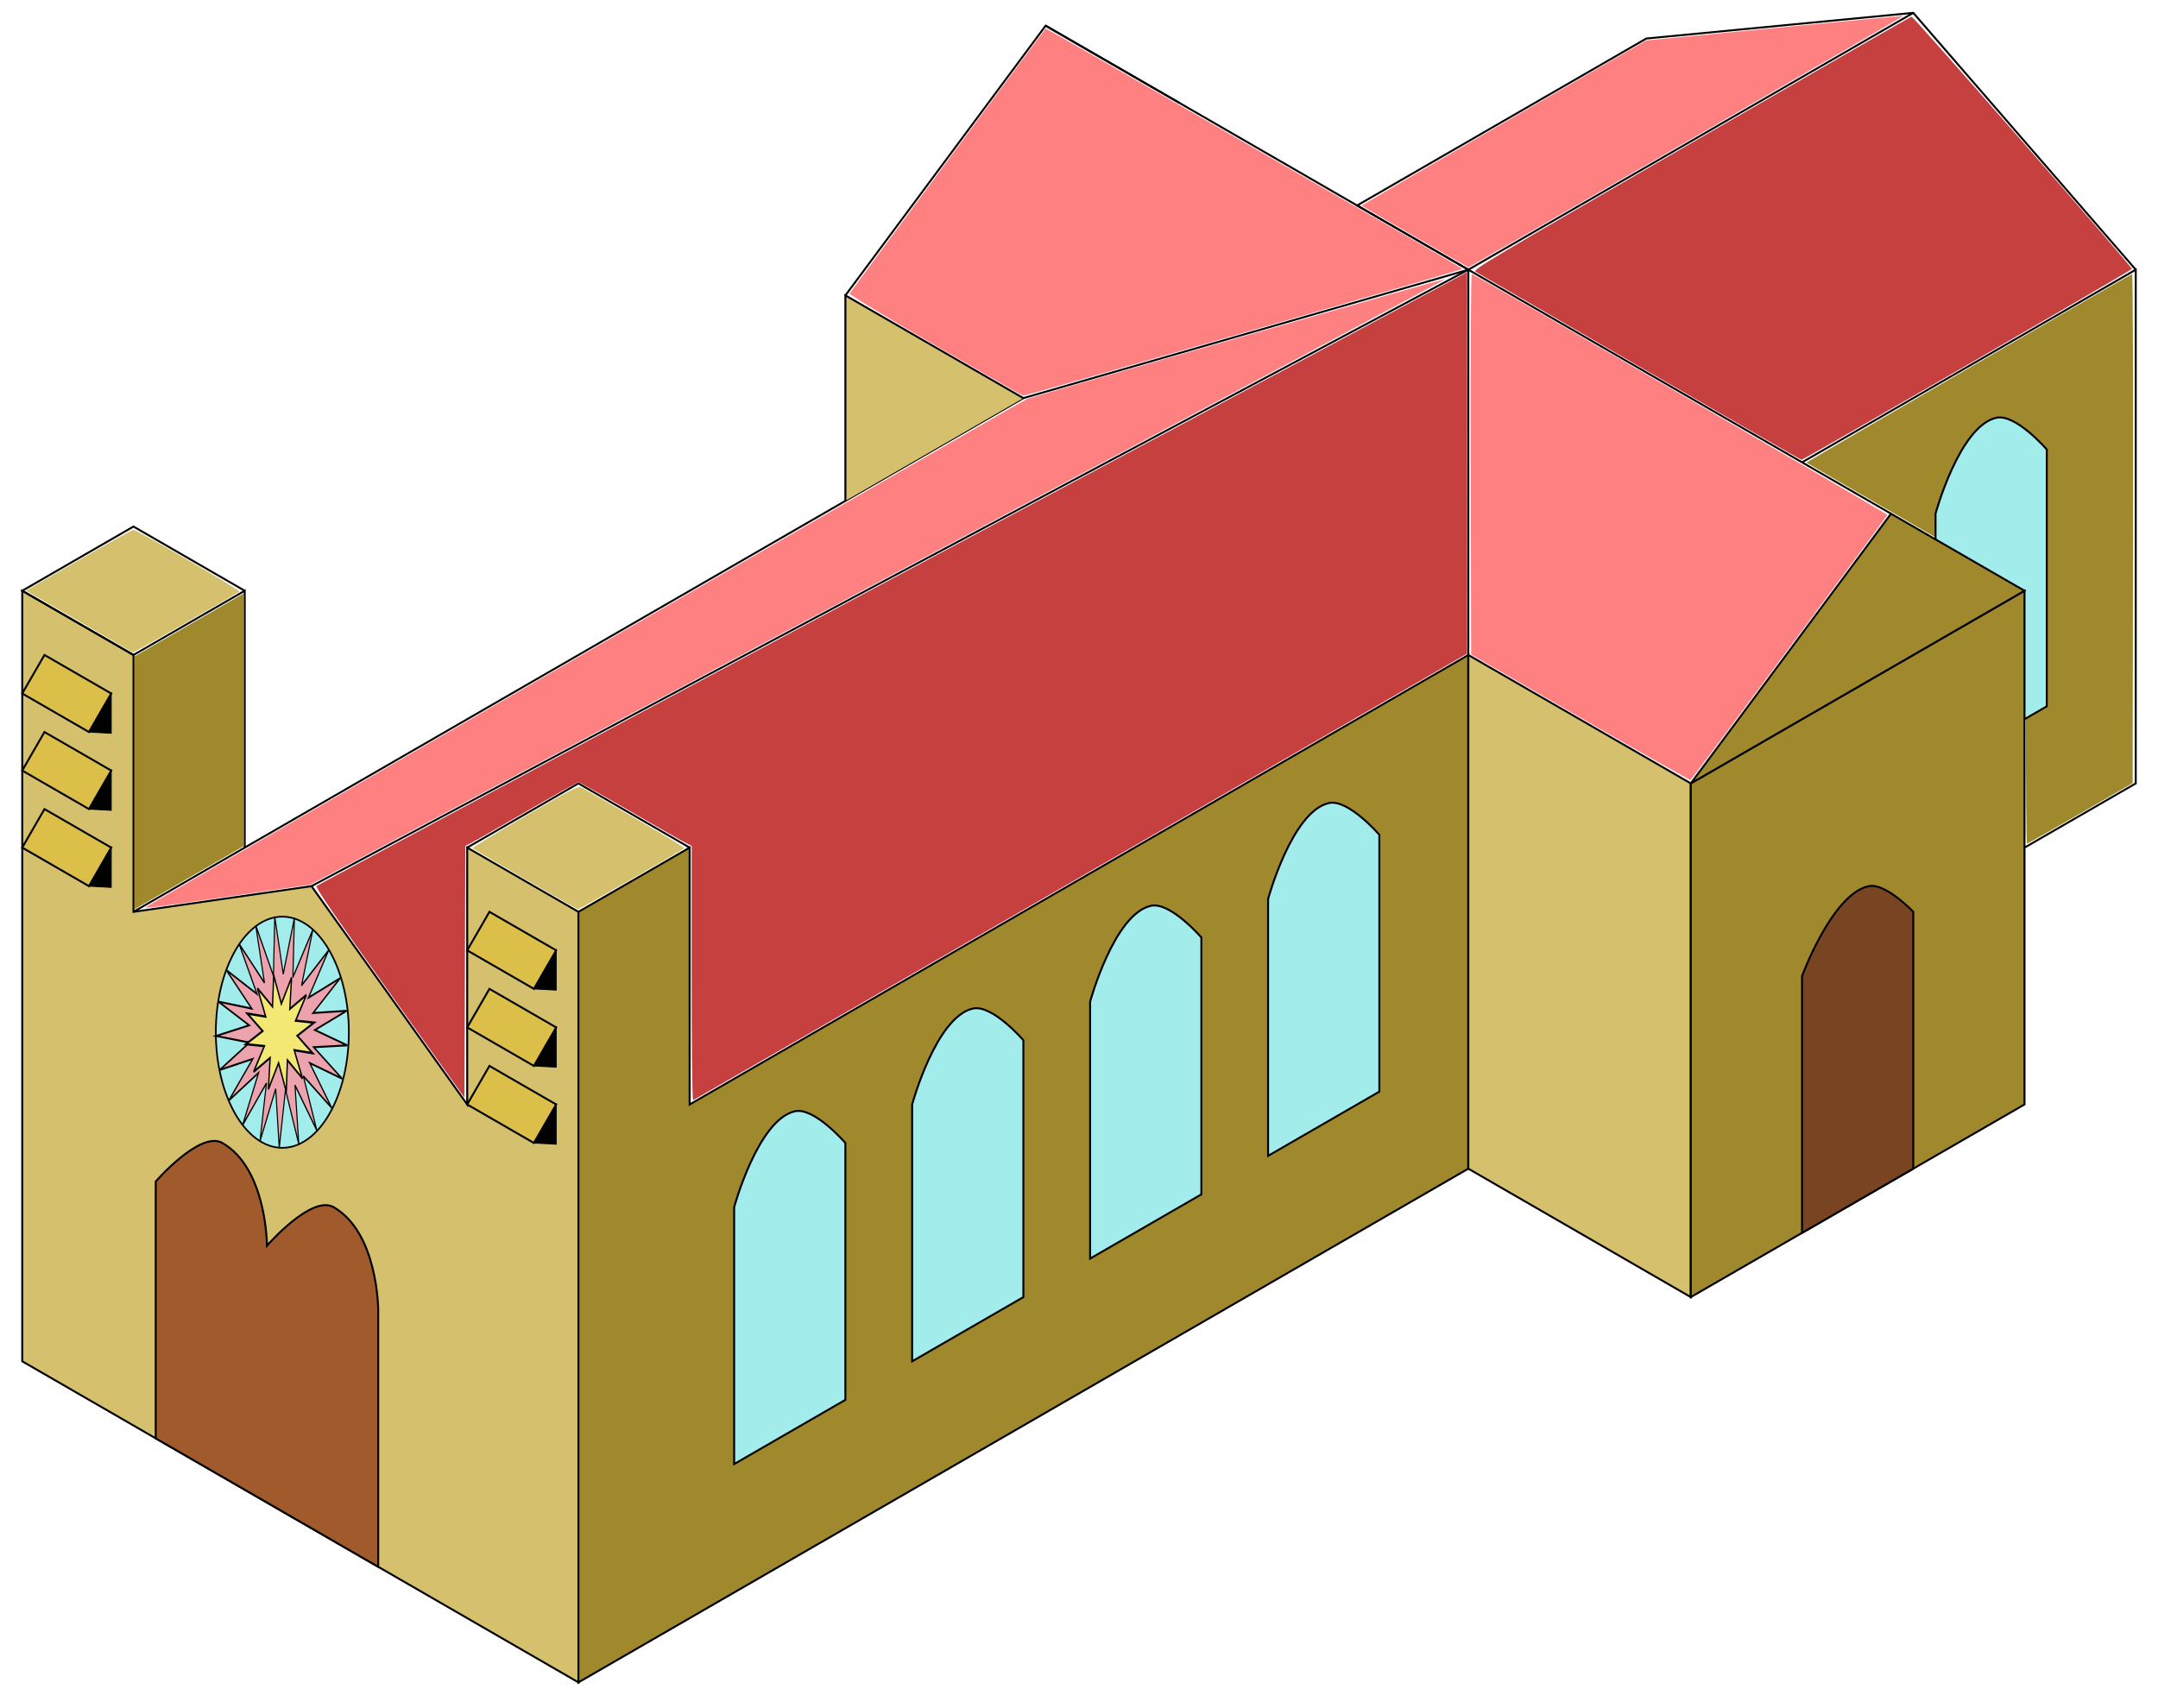 <?xml version="1.0" encoding="UTF-8" standalone="no"?>
<!-- Created with Inkscape (http://www.inkscape.org/) -->

<svg
   xmlns:dc="http://purl.org/dc/elements/1.1/"
   xmlns:cc="http://creativecommons.org/ns#"
   xmlns:rdf="http://www.w3.org/1999/02/22-rdf-syntax-ns#"
   xmlns:svg="http://www.w3.org/2000/svg"
   xmlns="http://www.w3.org/2000/svg"
   xmlns:sodipodi="http://sodipodi.sourceforge.net/DTD/sodipodi-0.dtd"
   xmlns:inkscape="http://www.inkscape.org/namespaces/inkscape"
   width="84.004"
   height="66.5"
   viewBox="-215.501 -26.318 84.004 66.5"
   version="1.1"
   id="svg8"
   sodipodi:docname="cathedral.svg"
   inkscape:version="0.92.2 5c3e80d, 2017-08-06">
  <sodipodi:namedview
     id="base"
     pagecolor="#ffffff"
     bordercolor="#666666"
     borderopacity="1.0"
     inkscape:pageopacity="0.0"
     inkscape:pageshadow="2"
     inkscape:zoom="16"
     inkscape:cx="55.878284"
     inkscape:cy="33.919661"
     inkscape:document-units="mm"
     inkscape:current-layer="layer1"
     showgrid="true"
     inkscape:window-width="2560"
     inkscape:window-height="1380"
     inkscape:window-x="0"
     inkscape:window-y="0"
     inkscape:window-maximized="1"
     inkscape:measure-start="-8.25195e-07,39.6875"
     inkscape:measure-end="39.6875,39.6875"
     objecttolerance="20"
     gridtolerance="20"
     guidetolerance="20">
    <inkscape:grid
       snapvisiblegridlinesonly="false"
       type="axonomgrid"
       id="grid821"
       units="px"
       empspacing="5"
       spacingy="1" />
  </sodipodi:namedview>
  <defs
     id="defs2" />
  <g
     id="layer1"
     inkscape:groupmode="layer"
     inkscape:label="Layer 1">
    <path
       style="opacity:1;fill:#a0892c;fill-opacity:1;stroke:none;stroke-width:0.005;stroke-linejoin:miter;stroke-miterlimit:4;stroke-dasharray:none;stroke-opacity:1"
       d="m 90.987,-13.914 0.002,-4.946 -4.263,-2.461 c -2.345,-1.354 -4.271,-2.47 -4.282,-2.48 -0.016,-0.016 12.533,-7.286 12.677,-7.344 0.029,-0.011 0.045,4.444 0.036,9.9 l -0.016,9.921 -2.031,1.177 c -1.117,0.647 -2.053,1.177 -2.079,1.178 -0.026,7e-4 -0.047,-2.224 -0.045,-4.945 z"
       id="path1744"
       inkscape:connector-curvature="0"
       transform="translate(-227.626,15.495)" />
    <path
       style="fill:#d5c16d;stroke:#000000;stroke-width:0.076;stroke-linecap:butt;stroke-linejoin:miter;stroke-opacity:1;stroke-miterlimit:4;stroke-dasharray:none;fill-opacity:1"
       d="m -214.635,-3.318 v 30 l 21.651,12.5 v -30 l -4.33,-2.5 v 10 l -6.062,-8.5 -6.928,1 v -10 z"
       id="path1689"
       inkscape:connector-curvature="0" />
    <path
       style="fill:#a05a2c;fill-opacity:1;stroke:#000000;stroke-width:0.076;stroke-linecap:butt;stroke-linejoin:miter;stroke-miterlimit:4;stroke-dasharray:none;stroke-opacity:1"
       d="m -209.439,29.682 v -10 c 0,0 1.732,-2 2.598,-1.5 1.732,1 1.732,4 1.732,4 0,0 1.732,-2 2.598,-1.5 1.732,1 1.732,4 1.732,4 v 10 z"
       id="path1691"
       inkscape:connector-curvature="0"
       sodipodi:nodetypes="ccscsccc" />
    <path
       style="fill:#a0892c;stroke:#000000;stroke-width:0.076;stroke-linecap:butt;stroke-linejoin:miter;stroke-opacity:1;stroke-miterlimit:4;stroke-dasharray:none;fill-opacity:1"
       d="m -192.985,39.182 34.641,-20 v -20 l -30.311,17.5 v -10 l -4.33,2.5 z"
       id="path1693"
       inkscape:connector-curvature="0" />
    <path
       style="fill:#d5c16d;stroke:#000000;stroke-width:0.076;stroke-linecap:butt;stroke-linejoin:miter;stroke-opacity:1;stroke-miterlimit:4;stroke-dasharray:none;fill-opacity:1"
       d="m -158.344,19.182 8.66,5 v -20 l -8.66,-5 z"
       id="path1714"
       inkscape:connector-curvature="0" />
    <path
       sodipodi:nodetypes="cccacc"
       inkscape:connector-curvature="0"
       id="path1778"
       d="m -140.157,3.682 4.33,-2.5 v -10 c 0,0 -1.212,-1.406 -1.967,-1.234 -1.437,0.326 -2.363,3.734 -2.363,3.734 z"
       style="fill:#a3ecec;fill-opacity:1;stroke:#000000;stroke-width:0.076;stroke-linecap:butt;stroke-linejoin:miter;stroke-miterlimit:4;stroke-dasharray:none;stroke-opacity:1" />
    <path
       style="fill:#a0892c;stroke:#000000;stroke-width:0.076;stroke-linecap:butt;stroke-linejoin:miter;stroke-opacity:1;stroke-miterlimit:4;stroke-dasharray:none;fill-opacity:1"
       d="m -149.684,4.182 12.99,-7.5 v 20 l -12.99,7.5 z"
       id="path1716"
       inkscape:connector-curvature="0" />
    <path
       style="fill:#a0892c;stroke:#000000;stroke-width:0.076;stroke-linecap:butt;stroke-linejoin:miter;stroke-miterlimit:4;stroke-dasharray:none;stroke-opacity:1;fill-opacity:1"
       d="m -149.684,4.182 7.794,-10.5 5.196,3 z"
       id="path1720"
       inkscape:connector-curvature="0"
       sodipodi:nodetypes="cccc" />
    <path
       style="fill:none;stroke:#000000;stroke-width:0.076;stroke-linecap:butt;stroke-linejoin:miter;stroke-miterlimit:4;stroke-dasharray:none;stroke-opacity:1"
       d="m -158.344,-0.818 v -15 l -45.033,24"
       id="path1722"
       inkscape:connector-curvature="0"
       sodipodi:nodetypes="ccc" />
    <path
       style="fill:none;stroke:#000000;stroke-width:0.076;stroke-linecap:butt;stroke-linejoin:miter;stroke-miterlimit:4;stroke-dasharray:none;stroke-opacity:1"
       d="m -205.975,6.682 0,-10 -4.33,-2.5 -4.33,2.5 4.33,2.5 4.33,-2.5 z"
       id="path1724"
       inkscape:connector-curvature="0"
       sodipodi:nodetypes="ccccccc" />
    <path
       style="fill:none;stroke:#000000;stroke-width:0.076;stroke-linecap:butt;stroke-linejoin:miter;stroke-opacity:1;stroke-miterlimit:4;stroke-dasharray:none"
       d="m -141.889,-6.318 -16.454,-9.5"
       id="path1726"
       inkscape:connector-curvature="0" />
    <path
       inkscape:connector-curvature="0"
       id="path1728"
       d="m -158.344,-15.818 -16.454,-9.5"
       style="fill:none;stroke:#000000;stroke-width:0.076;stroke-linecap:butt;stroke-linejoin:miter;stroke-miterlimit:4;stroke-dasharray:none;stroke-opacity:1" />
    <path
       style="fill:none;stroke:#000000;stroke-width:0.076;stroke-linecap:butt;stroke-linejoin:miter;stroke-opacity:1;stroke-miterlimit:4;stroke-dasharray:none"
       d="m -197.315,6.682 4.33,-2.5 4.33,2.5"
       id="path1730"
       inkscape:connector-curvature="0" />
    <path
       sodipodi:nodetypes="ccc"
       inkscape:connector-curvature="0"
       id="path1732"
       d="m -182.592,-14.818 7.794,-10.5 5.196,3"
       style="fill:none;fill-opacity:1;stroke:#000000;stroke-width:0.076;stroke-linecap:butt;stroke-linejoin:miter;stroke-miterlimit:4;stroke-dasharray:none;stroke-opacity:1" />
    <path
       style="fill:none;stroke:#000000;stroke-width:0.076;stroke-linecap:butt;stroke-linejoin:miter;stroke-miterlimit:4;stroke-dasharray:none;stroke-opacity:1"
       d="m -210.305,9.182 34.641,-20 17.321,-5"
       id="path1734"
       inkscape:connector-curvature="0"
       sodipodi:nodetypes="ccc" />
    <path
       style="fill:#d5c16d;stroke:#000000;stroke-width:0.076;stroke-linecap:butt;stroke-linejoin:miter;stroke-opacity:1;stroke-miterlimit:4;stroke-dasharray:none;fill-opacity:1"
       d="m -175.664,-10.818 -6.928,-4 0,8"
       id="path1736"
       inkscape:connector-curvature="0" />
    <path
       style="fill:none;stroke:#000000;stroke-width:0.076;stroke-linecap:butt;stroke-linejoin:miter;stroke-opacity:1;stroke-miterlimit:4;stroke-dasharray:none"
       d="m -145.353,-8.318 12.99,-7.5 v 20 l -4.33,2.5"
       id="path1738"
       inkscape:connector-curvature="0" />
    <path
       style="fill:none;stroke:#000000;stroke-width:0.076;stroke-linecap:butt;stroke-linejoin:miter;stroke-opacity:1;stroke-miterlimit:4;stroke-dasharray:none"
       d="m -132.363,-15.818 -8.66,-10 -10.392,1 -11.258,6.5 4.33,2.5 17.321,-10"
       id="path1740"
       inkscape:connector-curvature="0" />
    <path
       style="opacity:1;fill:#a0892c;fill-opacity:1;stroke:none;stroke-width:0.005;stroke-linejoin:miter;stroke-miterlimit:4;stroke-dasharray:none;stroke-opacity:1"
       d="m 17.361,-11.336 v -4.922 l 0.984,-0.567 c 0.541,-0.312 1.498,-0.864 2.125,-1.226 l 1.141,-0.659 v 4.92 4.92 l -1.016,0.587 c -0.559,0.323 -1.515,0.876 -2.125,1.229 l -1.109,0.641 z"
       id="path1742"
       inkscape:connector-curvature="0"
       transform="translate(-227.626,15.495)" />
    <path
       style="opacity:1;fill:#d5c16d;fill-opacity:1;stroke:none;stroke-width:0.005;stroke-linejoin:miter;stroke-miterlimit:4;stroke-dasharray:none;stroke-opacity:1"
       d="m 32.569,-7.583 c -1.106,-0.642 -2.028,-1.185 -2.05,-1.206 -0.022,-0.022 0.896,-0.58 2.038,-1.241 2.013,-1.164 2.083,-1.198 2.237,-1.11 3.008,1.728 4.003,2.32 3.961,2.359 -0.091,0.083 -4.088,2.375 -4.133,2.37 -0.024,-0.003 -0.948,-0.53 -2.054,-1.172 z"
       id="path1746"
       inkscape:connector-curvature="0"
       transform="translate(-227.626,15.495)" />
    <path
       style="opacity:1;fill:#d5c16d;fill-opacity:1;stroke:none;stroke-width:0.005;stroke-linejoin:miter;stroke-miterlimit:4;stroke-dasharray:none;stroke-opacity:1"
       d="m 17.08,-16.532 c -0.103,-0.063 -1.034,-0.603 -2.069,-1.2 l -1.881,-1.084 2.058,-1.186 c 1.132,-0.652 2.092,-1.186 2.133,-1.186 0.132,0 4.175,2.359 4.123,2.406 -0.094,0.083 -4.094,2.376 -4.135,2.371 -0.022,-0.003 -0.125,-0.057 -0.228,-0.12 z"
       id="path1748"
       inkscape:connector-curvature="0"
       transform="translate(-227.626,15.495)" />
    <path
       style="opacity:1;fill:#c64040;fill-opacity:1;stroke:none;stroke-width:0.005;stroke-linejoin:miter;stroke-miterlimit:4;stroke-dasharray:none;stroke-opacity:1"
       d="m 39.049,-3.92 v -4.962 l -0.203,-0.098 c -0.112,-0.054 -1.089,-0.611 -2.172,-1.239 -1.083,-0.627 -1.997,-1.141 -2.031,-1.141 -0.034,-2.5e-4 -0.968,0.524 -2.074,1.164 -1.106,0.641 -2.084,1.198 -2.171,1.238 l -0.16,0.073 -0.016,4.904 -0.016,4.904 -2.915,-4.086 c -2.161,-3.029 -2.897,-4.104 -2.844,-4.155 0.039,-0.038 10.042,-5.378 22.228,-11.868 12.186,-6.49 22.248,-11.854 22.359,-11.921 l 0.203,-0.122 v 7.432 7.432 l -15.037,8.683 c -8.27,4.776 -15.063,8.692 -15.094,8.704 -0.033,0.012 -0.057,-2.007 -0.057,-4.942 z"
       id="path1750"
       inkscape:connector-curvature="0"
       transform="translate(-227.626,15.495)" />
    <path
       style="opacity:1;fill:#c64040;fill-opacity:1;stroke:none;stroke-width:0.005;stroke-linejoin:miter;stroke-miterlimit:4;stroke-dasharray:none;stroke-opacity:1"
       d="m 75.955,-27.532 c -3.438,-1.988 -6.313,-3.653 -6.389,-3.699 -0.13,-0.078 0.416,-0.404 8.375,-4.999 4.683,-2.704 8.55,-4.925 8.594,-4.936 0.07,-0.018 8.577,9.725 8.577,9.823 0,0.047 -12.794,7.44 -12.861,7.432 -0.025,-0.003 -2.858,-1.632 -6.296,-3.621 z"
       id="path1752"
       inkscape:connector-curvature="0"
       transform="translate(-227.626,15.495)" />
    <path
       style="opacity:1;fill:#ff8080;fill-opacity:1;stroke:none;stroke-width:0.005;stroke-linejoin:miter;stroke-miterlimit:4;stroke-dasharray:none;stroke-opacity:1"
       d="m 17.811,-6.502 c 0.08,-0.08 34.16,-19.736 34.3,-19.783 0.516,-0.173 16.265,-4.689 16.284,-4.67 0.013,0.013 -9.922,5.324 -22.077,11.802 L 24.219,-7.375 21.118,-6.924 c -3.089,0.449 -3.37,0.485 -3.307,0.422 z"
       id="path1754"
       inkscape:connector-curvature="0"
       transform="translate(-227.626,15.495)" />
    <path
       style="opacity:1;fill:#ff8080;fill-opacity:1;stroke:none;stroke-width:0.005;stroke-linejoin:miter;stroke-miterlimit:4;stroke-dasharray:none;stroke-opacity:1"
       d="m 48.532,-28.365 c -1.929,-1.118 -3.348,-1.978 -3.333,-2.019 0.019,-0.049 7.371,-9.993 7.63,-10.32 0.007,-0.009 2.893,1.646 6.413,3.678 3.52,2.032 7.166,4.135 8.102,4.673 0.936,0.538 1.702,0.993 1.703,1.01 10e-4,0.037 -17.001,4.945 -17.092,4.934 -0.034,-0.004 -1.575,-0.884 -3.423,-1.955 z"
       id="path1756"
       inkscape:connector-curvature="0"
       transform="translate(-227.626,15.495)" />
    <path
       style="opacity:1;fill:#ff8080;fill-opacity:1;stroke:none;stroke-width:0.005;stroke-linejoin:miter;stroke-miterlimit:4;stroke-dasharray:none;stroke-opacity:1"
       d="m 73.642,-13.875 -4.25,-2.455 -0.016,-7.419 c -0.009,-4.425 0.007,-7.41 0.041,-7.398 0.207,0.076 16.188,9.343 16.177,9.38 -0.02,0.064 -7.612,10.293 -7.662,10.322 -0.022,0.013 -1.953,-1.081 -4.29,-2.431 z"
       id="path1758"
       inkscape:connector-curvature="0"
       transform="translate(-227.626,15.495)" />
    <path
       style="opacity:1;fill:#ff8080;fill-opacity:1;stroke:none;stroke-width:0.005;stroke-linejoin:miter;stroke-miterlimit:4;stroke-dasharray:none;stroke-opacity:1"
       d="m 67.208,-32.595 c -1.132,-0.654 -2.066,-1.198 -2.077,-1.209 -0.011,-0.011 2.476,-1.463 5.527,-3.227 l 5.547,-3.207 5,-0.485 c 2.75,-0.266 5.006,-0.478 5.014,-0.471 0.015,0.014 -16.895,9.787 -16.934,9.787 -0.011,0 -0.947,-0.535 -2.078,-1.189 z"
       id="path1760"
       inkscape:connector-curvature="0"
       transform="translate(-227.626,15.495)" />
    <path
       style="fill:#784421;stroke:#000000;stroke-width:0.076;stroke-linecap:butt;stroke-linejoin:miter;stroke-miterlimit:4;stroke-dasharray:none;stroke-opacity:1;fill-opacity:1"
       d="m -145.353,21.682 v -10 c 0,0 1.175,-3.205 2.598,-3.5 0.653,-0.135 1.732,1 1.732,1 v 10 z"
       id="path1762"
       inkscape:connector-curvature="0"
       sodipodi:nodetypes="ccaccc" />
    <ellipse
       style="opacity:1;fill:#a3ecec;fill-opacity:1;stroke:#000000;stroke-width:0.065;stroke-linejoin:miter;stroke-miterlimit:4;stroke-dasharray:none;stroke-opacity:1"
       id="path1764"
       cx="-204.511"
       cy="13.87"
       rx="2.589"
       ry="4.5" />
    <path
       sodipodi:type="star"
       style="opacity:1;fill:#eca3ad;fill-opacity:1;stroke:#000000;stroke-width:0.076;stroke-linejoin:miter;stroke-miterlimit:4;stroke-dasharray:none;stroke-opacity:1"
       id="path1766"
       sodipodi:sides="21"
       sodipodi:cx="-203.37708"
       sodipodi:cy="-5.8177152"
       sodipodi:r1="4.5825758"
       sodipodi:r2="2.2912879"
       sodipodi:arg1="0.71372438"
       sodipodi:arg2="0.86332403"
       inkscape:flatsided="false"
       inkscape:rounded="0"
       inkscape:randomized="0"
       d="m -199.913,-2.818 -1.975,-1.259 0.937,2.146 -1.516,-1.785 0.263,2.327 -0.923,-2.152 -0.435,2.301 -0.247,-2.329 -1.094,2.071 0.45,-2.298 -1.656,1.656 1.107,-2.063 -2.07,1.095 1.667,-1.645 -2.301,0.436 2.077,-1.081 -2.327,-0.262 2.304,-0.421 -2.147,-0.936 2.325,0.277 -1.775,-1.527 2.14,0.95 -1.246,-1.983 1.765,1.539 -0.606,-2.262 1.233,1.991 0.087,-2.34 0.592,2.266 0.773,-2.211 -0.102,2.34 1.39,-1.884 -0.788,2.206 1.884,-1.391 -1.403,1.875 2.21,-0.774 -1.893,1.379 2.34,-0.088 -2.215,0.759 2.262,0.606 -2.341,0.073 1.983,1.246 -2.258,-0.621 z"
       inkscape:transform-center-x="0.0077665587"
       inkscape:transform-center-y="0.011569374"
       transform="matrix(0.56,0,0,0.986,-90.636,19.596)" />
    <path
       sodipodi:type="star"
       style="opacity:1;fill:#f2e873;fill-opacity:1;stroke:#000000;stroke-width:0.076;stroke-linejoin:miter;stroke-miterlimit:4;stroke-dasharray:none;stroke-opacity:1"
       id="path1768"
       sodipodi:sides="12"
       sodipodi:cx="-203.50079"
       sodipodi:cy="-2.9270899"
       sodipodi:r1="1.9727143"
       sodipodi:r2="0.98635715"
       sodipodi:arg1="0.86388827"
       sodipodi:arg2="1.1256877"
       inkscape:flatsided="false"
       inkscape:rounded="0"
       inkscape:randomized="0"
       d="m -202.22,-1.427 -0.857,-0.61 -0.065,1.049 -0.437,-0.956 -0.581,0.876 0.1,-1.047 -0.941,0.468 0.61,-0.857 -1.049,-0.065 0.956,-0.437 -0.876,-0.581 1.047,0.1 -0.468,-0.941 0.857,0.61 0.065,-1.049 0.437,0.956 0.581,-0.876 -0.1,1.047 0.941,-0.468 -0.61,0.857 1.049,0.065 -0.956,0.437 0.876,0.581 -1.047,-0.1 z"
       transform="matrix(0.684,0,0,1.169,-65.408,17.337)" />
    <path
       style="fill:#a3ecec;fill-opacity:1;stroke:#000000;stroke-width:0.076;stroke-linecap:butt;stroke-linejoin:miter;stroke-miterlimit:4;stroke-dasharray:none;stroke-opacity:1"
       d="m -186.923,30.682 4.33,-2.5 v -10 c 0,0 -1.212,-1.406 -1.967,-1.234 -1.437,0.326 -2.363,3.734 -2.363,3.734 z"
       id="path1770"
       inkscape:connector-curvature="0"
       sodipodi:nodetypes="cccacc" />
    <path
       sodipodi:nodetypes="cccacc"
       inkscape:connector-curvature="0"
       id="path1772"
       d="m -179.994,26.682 4.33,-2.5 v -10 c 0,0 -1.212,-1.406 -1.967,-1.234 -1.437,0.326 -2.363,3.734 -2.363,3.734 z"
       style="fill:#a3ecec;fill-opacity:1;stroke:#000000;stroke-width:0.076;stroke-linecap:butt;stroke-linejoin:miter;stroke-miterlimit:4;stroke-dasharray:none;stroke-opacity:1" />
    <path
       style="fill:#a3ecec;fill-opacity:1;stroke:#000000;stroke-width:0.076;stroke-linecap:butt;stroke-linejoin:miter;stroke-miterlimit:4;stroke-dasharray:none;stroke-opacity:1"
       d="m -173.066,22.682 4.33,-2.5 v -10 c 0,0 -1.212,-1.406 -1.967,-1.234 -1.437,0.326 -2.363,3.734 -2.363,3.734 z"
       id="path1774"
       inkscape:connector-curvature="0"
       sodipodi:nodetypes="cccacc" />
    <path
       sodipodi:nodetypes="cccacc"
       inkscape:connector-curvature="0"
       id="path1776"
       d="m -166.138,18.682 4.33,-2.5 v -10 c 0,0 -1.212,-1.406 -1.967,-1.234 -1.437,0.326 -2.363,3.734 -2.363,3.734 z"
       style="fill:#a3ecec;fill-opacity:1;stroke:#000000;stroke-width:0.076;stroke-linecap:butt;stroke-linejoin:miter;stroke-miterlimit:4;stroke-dasharray:none;stroke-opacity:1" />
    <g
       id="g1788">
      <path
         inkscape:connector-curvature="0"
         id="path1782"
         d="m -196.449,9.182 -0.866,1.5 2.598,1.5 0.866,-1.5 z"
         style="fill:#dcbf49;stroke:#000000;stroke-width:0.076;stroke-linecap:butt;stroke-linejoin:miter;stroke-opacity:1;stroke-miterlimit:4;stroke-dasharray:none;fill-opacity:1" />
      <path
         inkscape:connector-curvature="0"
         id="path1784"
         d="m -194.717,12.182 0.866,0.047 v -1.547 z"
         style="fill:#000202;stroke:#000000;stroke-width:0.038;stroke-linecap:butt;stroke-linejoin:miter;stroke-opacity:1;stroke-miterlimit:4;stroke-dasharray:none;fill-opacity:1" />
    </g>
    <g
       id="g1794"
       transform="translate(-4.6561913e-6,3)">
      <path
         style="fill:#dcbf49;fill-opacity:1;stroke:#000000;stroke-width:0.076;stroke-linecap:butt;stroke-linejoin:miter;stroke-miterlimit:4;stroke-dasharray:none;stroke-opacity:1"
         d="m -196.449,9.182 -0.866,1.5 2.598,1.5 0.866,-1.5 z"
         id="path1790"
         inkscape:connector-curvature="0" />
      <path
         style="fill:#000202;fill-opacity:1;stroke:#000000;stroke-width:0.038;stroke-linecap:butt;stroke-linejoin:miter;stroke-miterlimit:4;stroke-dasharray:none;stroke-opacity:1"
         d="m -194.717,12.182 0.866,0.047 V 10.682 Z"
         id="path1792"
         inkscape:connector-curvature="0" />
    </g>
    <g
       transform="translate(7.4759311e-7,6)"
       id="g1800">
      <path
         inkscape:connector-curvature="0"
         id="path1796"
         d="m -196.449,9.182 -0.866,1.5 2.598,1.5 0.866,-1.5 z"
         style="fill:#dcbf49;fill-opacity:1;stroke:#000000;stroke-width:0.076;stroke-linecap:butt;stroke-linejoin:miter;stroke-miterlimit:4;stroke-dasharray:none;stroke-opacity:1" />
      <path
         inkscape:connector-curvature="0"
         id="path1798"
         d="m -194.717,12.182 0.866,0.047 V 10.682 Z"
         style="fill:#000202;fill-opacity:1;stroke:#000000;stroke-width:0.038;stroke-linecap:butt;stroke-linejoin:miter;stroke-miterlimit:4;stroke-dasharray:none;stroke-opacity:1" />
    </g>
    <g
       id="g1806"
       transform="translate(-17.321,-10)">
      <path
         style="fill:#dcbf49;fill-opacity:1;stroke:#000000;stroke-width:0.076;stroke-linecap:butt;stroke-linejoin:miter;stroke-miterlimit:4;stroke-dasharray:none;stroke-opacity:1"
         d="m -196.449,9.182 -0.866,1.5 2.598,1.5 0.866,-1.5 z"
         id="path1802"
         inkscape:connector-curvature="0" />
      <path
         style="fill:#000202;fill-opacity:1;stroke:#000000;stroke-width:0.038;stroke-linecap:butt;stroke-linejoin:miter;stroke-miterlimit:4;stroke-dasharray:none;stroke-opacity:1"
         d="m -194.717,12.182 0.866,0.047 V 10.682 Z"
         id="path1804"
         inkscape:connector-curvature="0" />
    </g>
    <g
       transform="translate(-17.321,-7)"
       id="g1812">
      <path
         inkscape:connector-curvature="0"
         id="path1808"
         d="m -196.449,9.182 -0.866,1.5 2.598,1.5 0.866,-1.5 z"
         style="fill:#dcbf49;fill-opacity:1;stroke:#000000;stroke-width:0.076;stroke-linecap:butt;stroke-linejoin:miter;stroke-miterlimit:4;stroke-dasharray:none;stroke-opacity:1" />
      <path
         inkscape:connector-curvature="0"
         id="path1810"
         d="m -194.717,12.182 0.866,0.047 V 10.682 Z"
         style="fill:#000202;fill-opacity:1;stroke:#000000;stroke-width:0.038;stroke-linecap:butt;stroke-linejoin:miter;stroke-miterlimit:4;stroke-dasharray:none;stroke-opacity:1" />
    </g>
    <g
       id="g1818"
       transform="translate(-17.321,-4)">
      <path
         style="fill:#dcbf49;fill-opacity:1;stroke:#000000;stroke-width:0.076;stroke-linecap:butt;stroke-linejoin:miter;stroke-miterlimit:4;stroke-dasharray:none;stroke-opacity:1"
         d="m -196.449,9.182 -0.866,1.5 2.598,1.5 0.866,-1.5 z"
         id="path1814"
         inkscape:connector-curvature="0" />
      <path
         style="fill:#000202;fill-opacity:1;stroke:#000000;stroke-width:0.038;stroke-linecap:butt;stroke-linejoin:miter;stroke-miterlimit:4;stroke-dasharray:none;stroke-opacity:1"
         d="m -194.717,12.182 0.866,0.047 V 10.682 Z"
         id="path1816"
         inkscape:connector-curvature="0" />
    </g>
  </g>
</svg>
